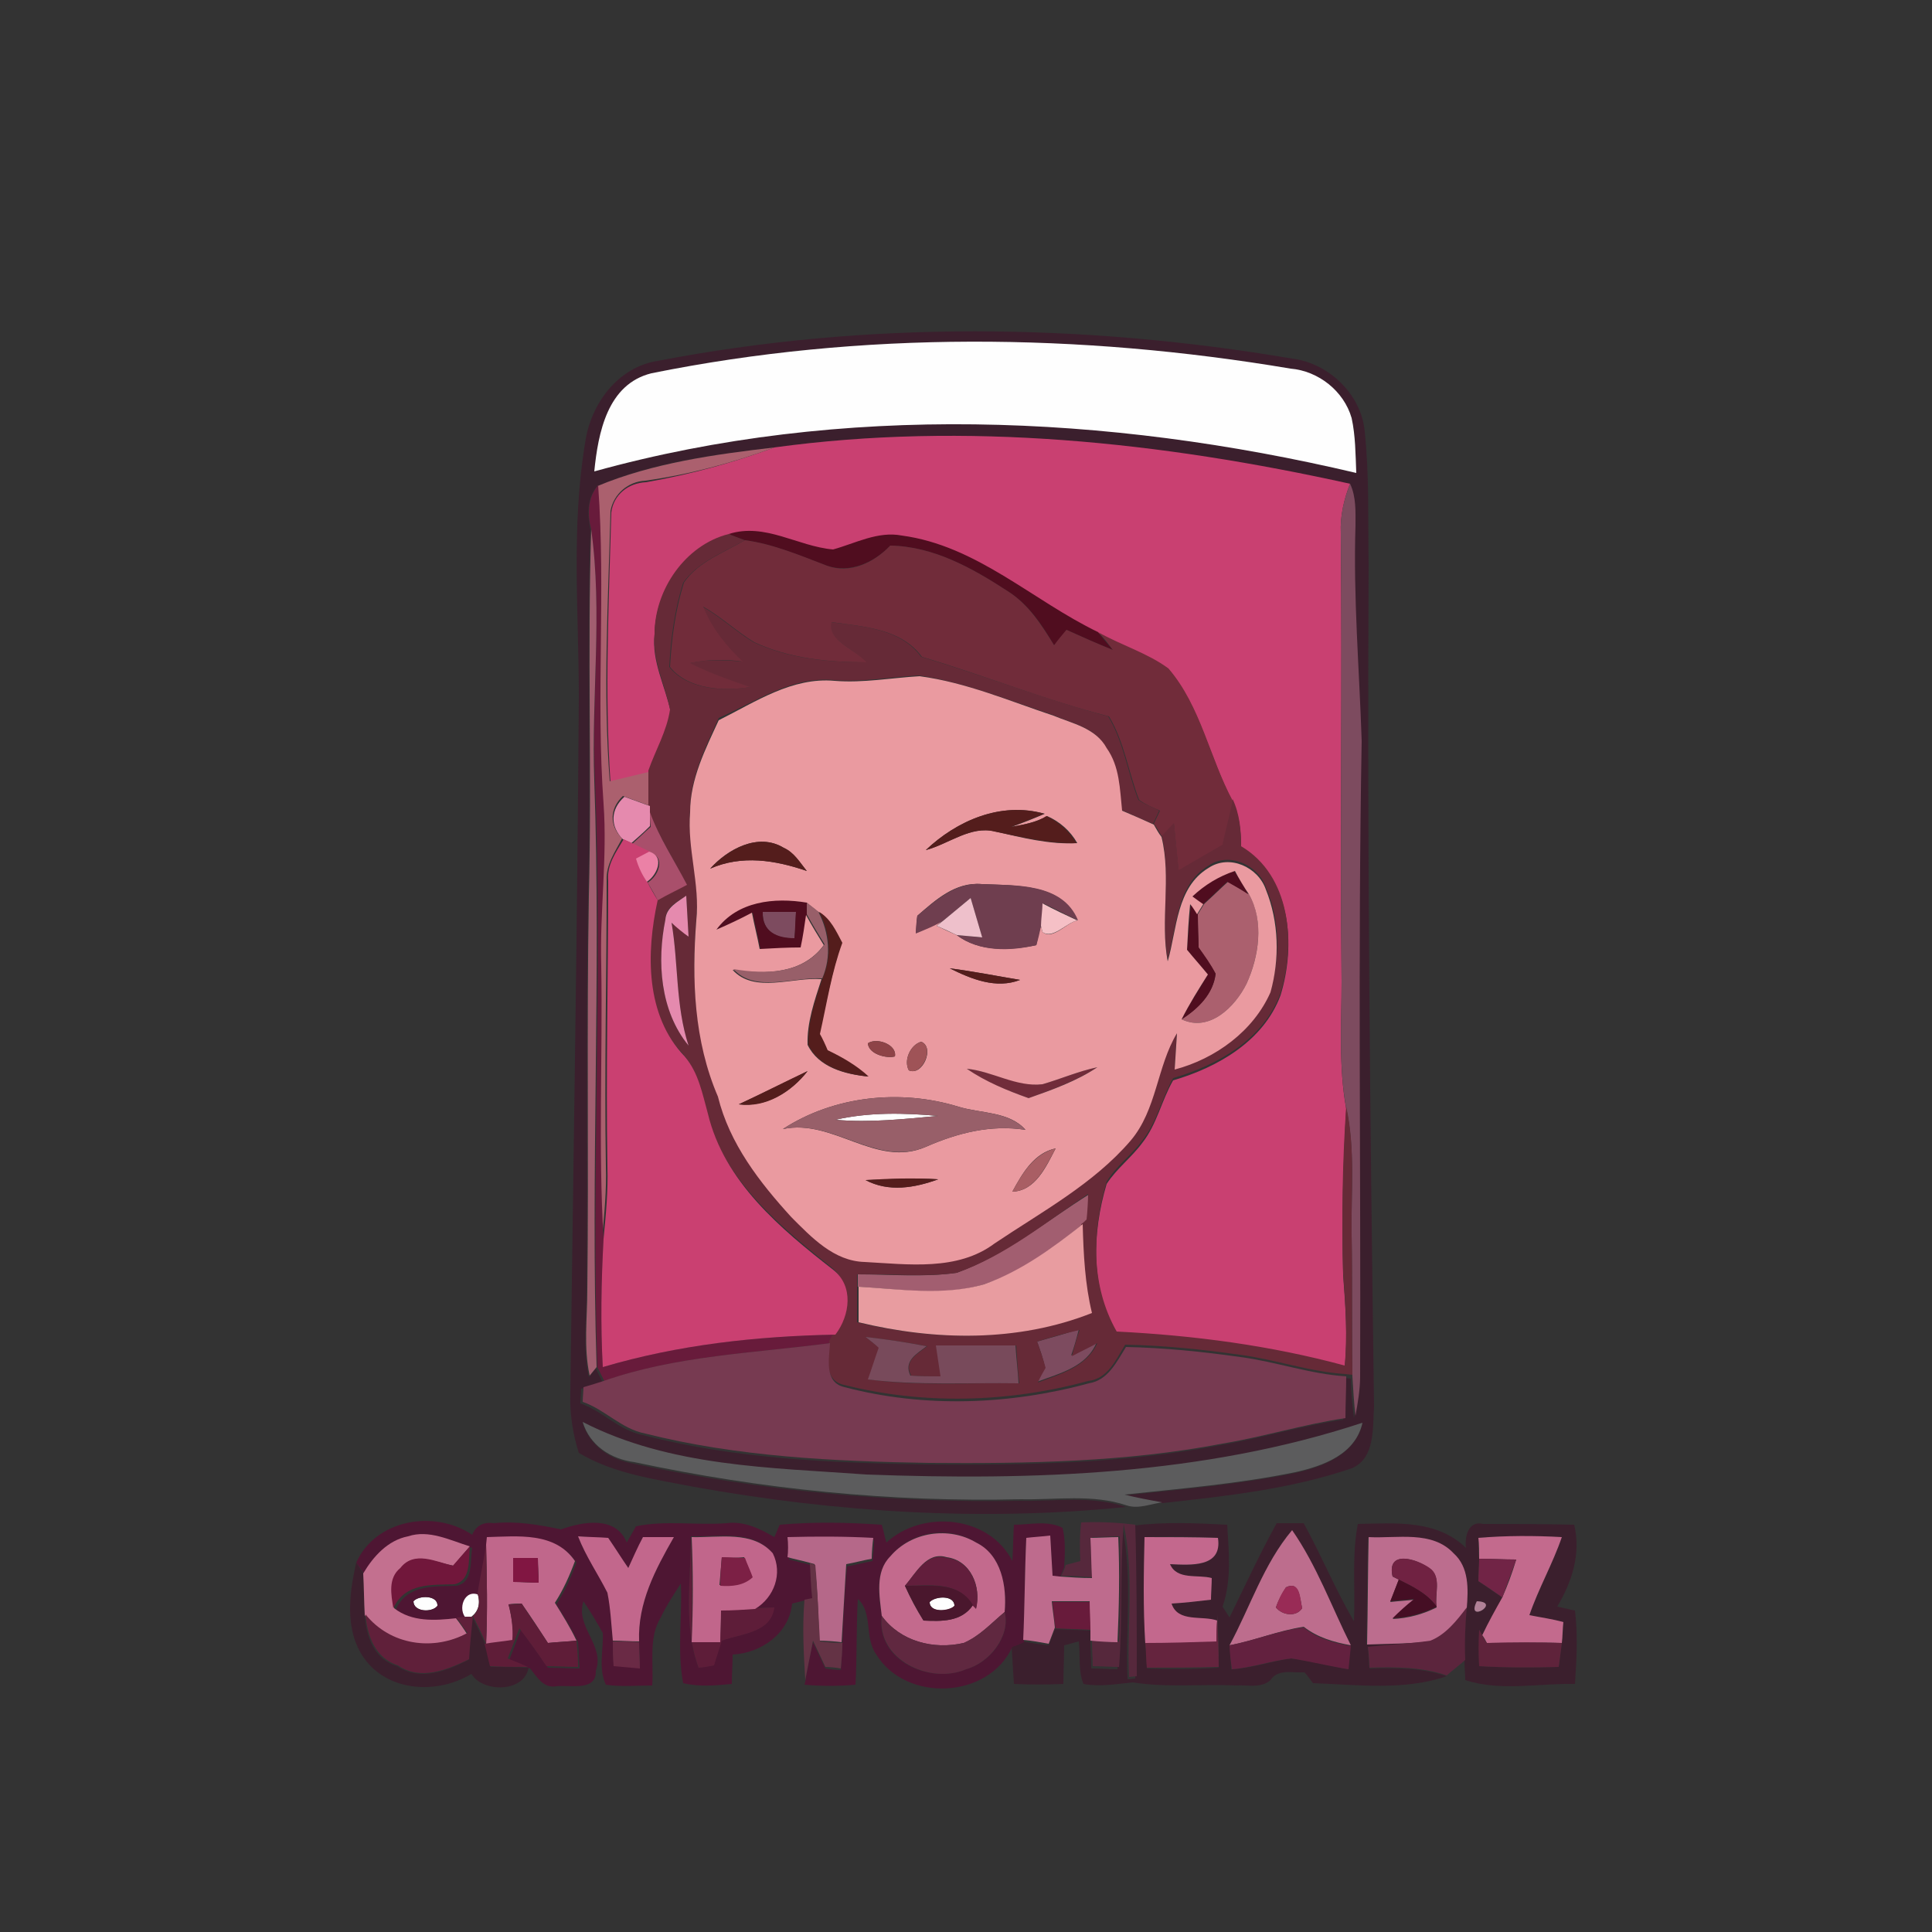 <?xml version="1.0" encoding="utf-8"?>
<!-- Generator: Adobe Illustrator 26.0.3, SVG Export Plug-In . SVG Version: 6.00 Build 0)  -->
<svg version="1.1" id="Layer_1" xmlns="http://www.w3.org/2000/svg" xmlns:xlink="http://www.w3.org/1999/xlink" x="0px" y="0px"
	 viewBox="0 0 250 250" style="enable-background:new 0 0 250 250;" xml:space="preserve">
<rect x="0" y="0" width="250" height="250" fill="#333333" stroke="none"/>
<style type="text/css">
	.st0{fill:#3B1F2D;}
	.st1{fill:#FEFEFE;}
	.st2{fill:#C94071;}
	.st3{fill:#AB606E;}
	.st4{fill:#681B3B;}
	.st5{fill:#7D4B5F;}
	.st6{fill:#A25E70;}
	.st7{fill:#662A37;}
	.st8{fill:#500D1F;}
	.st9{fill:#712C3A;}
	.st10{fill:#EA9AA0;}
	.st11{fill:#E58AAE;}
	.st12{fill:#A94F6B;}
	.st13{fill:#541D1C;}
	.st14{fill:#CA4071;}
	.st15{fill:#EB81A6;}
	.st16{fill:#6F3E4F;}
	.st17{fill:#EEC0CB;}
	.st18{fill:#985F69;}
	.st19{fill:#F5C0C6;}
	.st20{fill:#8E4347;}
	.st21{fill:#9F5357;}
	.st22{fill:#A95E64;}
	.st23{fill:#E89CA0;}
	.st24{fill:#784A5B;}
	.st25{fill:#773A51;}
	.st26{fill:#A2828D;}
	.st27{fill:#966C7A;}
	.st28{fill:#5C5C5D;}
	.st29{fill:#4E1633;}
	.st30{fill:#56283C;}
	.st31{fill:#C3708F;}
	.st32{fill:#C0678B;}
	.st33{fill:#C2678C;}
	.st34{fill:#5E1D39;}
	.st35{fill:#C1668B;}
	.st36{fill:#B56889;}
	.st37{fill:#C36A8D;}
	.st38{fill:#BE6B8D;}
	.st39{fill:#C3688D;}
	.st40{fill:#BD6D8D;}
	.st41{fill:#BC6D8E;}
	.st42{fill:#71173B;}
	.st43{fill:#60203A;}
	.st44{fill:#811642;}
	.st45{fill:#7C2045;}
	.st46{fill:#621E3C;}
	.st47{fill:#643345;}
	.st48{fill:#702242;}
	.st49{fill:#712446;}
	.st50{fill:#4A172D;}
	.st51{fill:#992B56;}
	.st52{fill:#450E24;}
	.st53{fill:#5F1D38;}
	.st54{fill:#B18197;}
	.st55{fill:#5C253D;}
	.st56{fill:#602840;}
	.st57{fill:#65243E;}
	.st58{fill:#63213F;}
	.st59{fill:#5F233B;}
	.st60{fill:#6A2A45;}
</style>
<g id="_x23_3b1f2dff">
	<path class="st0" d="M85.1,46.7c27-5.2,55-4.9,82.1-0.3c4.8,0.6,9,4.7,9.4,9.5c0.6,5.7,0.4,11.4,0.5,17.2
		c-0.2,36.3,0.2,72.6,0.7,108.9c-0.2,2.7,0.2,6.7-2.9,8c-7.9,2.7-16.3,3.6-24.5,4.5c-1.6-0.3-3.3-0.6-4.9-1
		c7.4-0.8,14.8-1.4,22.1-2.9c3.6-0.8,7.8-2.4,8.7-6.4c-20.7,6.8-42.7,7.5-64.2,6.7c-12.4-0.9-25.4-1.1-36.7-6.8
		c0.9,3,3.6,4.8,6.6,5.3c16.4,3.5,33.2,5.1,50,4.8c4.6,0.1,9.3-0.7,13.7,0.8c-18.6,1.9-37.5,0.7-55.9-2.6c-5.1-1-10.4-1.7-14.9-4.4
		c-0.8-2.5-1.2-5.2-1.1-7.8c0.4-30,0.9-60,1.1-90c0-10.9-1-22,0.8-32.8C76.4,52.2,80,47.5,85.1,46.7 M84.3,48.3
		c-5.6,1.4-6.9,7.7-7.4,12.7c32.1-8.9,66.4-7.5,98.6,0.2c-0.1-2.4,0-4.8-0.6-7.1c-1-3.5-4.4-6-7.9-6.4
		C139.6,43.1,111.4,42.8,84.3,48.3 M100.2,57.9c-7.7,0.9-15.7,1.9-22.9,5c-1.4,1.6-1.3,3.7-0.9,5.7c-0.5,15.8,0.1,31.6-0.3,47.5
		c-0.3,17,0,34-0.2,51c0,3.7-0.5,7.5,0.3,11.1l0.9-1.1l0.9,1.8c-0.9,0.3-1.9,0.6-2.8,0.8c0,0.5-0.1,1.4-0.1,1.9c2.9,1,5,3.5,8.1,4.1
		c12,3.1,24.4,3.6,36.7,3.8c12.7,0.1,25.5-0.1,38-2.5c5.3-0.9,10.5-2.5,15.9-3.3c0.1-1.8,0.1-3.6,0.1-5.4l0.9,0.1
		c0,1.7,0.2,3.4,0.4,5.1c0.3-1.7,0.6-3.4,0.6-5.1c0.2-27.4-0.2-54.8,0.2-82.2c-0.3-9.3-1.1-18.6-0.8-27.9c0-1.8,0.1-3.8-0.7-5.4
		C150.4,57.2,125,54.5,100.2,57.9z"/>
	<path class="st0" d="M146.8,197.4c4-0.5,8-0.3,12-0.1c0.2,3.5,0.6,7.1-0.6,10.6l0.9,1.4c2-4.1,3.9-8.2,6.1-12.2c1.1,0,2.3,0,3.5,0
		c2.3,4.2,4.1,8.6,6.5,12.7c0.2-4.2-0.3-8.4,0.5-12.6c4.8-0.1,10.2-0.6,14,3.1c-0.2-1.4,0.3-3.6,2.2-3.1c3.9,0,7.8,0,11.8,0.1
		c0.9,3.8-0.3,7.4-2.2,10.6c0.6,0.1,1.7,0.4,2.3,0.5c0.4,3.2,0.2,6.4,0,9.5c-4.7-0.1-9.6,1-14.2-0.5c0-0.6-0.1-1.8-0.1-2.4
		c-0.1-2.3,0-4.5,0.2-6.8c0.2-2.4,0.3-5.3-1.7-7.1c-2.8-3-7.4-1.9-11-2.1c-0.1,4.6-0.1,9.2-0.2,13.8c2.7-0.1,5.5-0.1,8.2-0.4
		c-2.7,0.4-5.3,0.5-8,0.8c0.1,0.7,0.1,2,0.2,2.7c3.4-0.1,6.8-0.1,10,1c-5.5,1.9-11.6,1.1-17.3,0.9c-0.3-0.4-0.8-1.1-1.1-1.4
		c-1.5,0.1-3.4-0.5-4.4,1c-1.2,1.1-3,0.6-4.4,0.7c-4.5-0.2-9,0.3-13.4-0.4c-2.1,0.2-4.3,0.6-6.4,0.2c-0.7-1.7-0.4-3.7-0.6-5.5
		c-0.5,0.1-1.4,0.4-1.9,0.5c0,1.7-0.1,3.3-0.1,5c-2.1,0.1-4.2,0.1-6.4,0c-0.1-1.6-0.2-3.3-0.3-4.9c0.4-0.1,1.1-0.4,1.5-0.6
		c1.1,0.2,2.2,0.4,3.3,0.5c0.2-0.5,0.6-1.6,0.8-2.1c1.5,0.1,3.1,0.1,4.6,0.2l0,1.5c0,1.1,0.1,2.2,0.1,3.4c1.1,0,2.3,0.1,3.4,0.1
		c0.5-6.2,0.1-12.4,0.6-18.5c1.4,6.5,0.4,13.2,0.7,19.8l1-0.1C147,210.5,147.1,203.9,146.8,197.4 M148.1,198.9
		c-0.1,4.6-0.1,9.2,0.1,13.8c0.1,0.8,0.2,2.4,0.2,3.2c3.1,0.1,6.2,0.1,9.3-0.1c0-2.3,0-4.6-0.2-6.8l0,0.7c-2-0.6-5.2,0.4-5.9-2.2
		c1.7-0.1,3.4-0.3,5.1-0.5c0-0.7,0.1-2.1,0.1-2.8c-1.8-0.5-4.5,0.3-5.4-1.8c2.6,0.2,6.8,0.5,6.2-3.4
		C154.4,198.8,151.2,198.8,148.1,198.9 M159.1,212.9c0.1,0.8,0.2,2.3,0.2,3.1c2.6-0.1,5.1-1,7.7-1.4c2.5,0.3,4.9,0.9,7.4,1.4
		c0.1-1,0.2-2,0.3-3c-2.4-5-4.4-10.3-7.6-14.9C163.5,202.4,161.8,208,159.1,212.9 M191.3,199c0,0.7,0,2,0.1,2.7
		c0,0.7-0.1,2.1-0.1,2.9c1,0.7,2,1.4,3.1,2.1c-0.8,1.7-1.8,3.2-2.6,4.9l-0.4-0.7c0,1.6,0,3.2,0,4.7c3.4,0.2,6.9,0.2,10.3,0.1
		c0.1-0.8,0.3-2.3,0.4-3.1c0.1-0.7,0.2-2,0.2-2.7c-1.4-0.4-2.9-0.6-4.4-0.9c1.2-3.4,3-6.6,4.2-10.1
		C198.5,198.8,194.9,198.7,191.3,199 M191.1,207.2C189.6,210.2,194.4,207.3,191.1,207.2z"/>
	<path class="st0" d="M46.1,202.2l0.9,1.4c0.1,1.8,0.1,3.6,0.2,5.4c0.2,2.8,1.2,5.7,4.2,6.6c3,2,6.4,0.6,9.2-0.8
		c0.1-1.9,0.3-3.8,0.5-5.6c0.6,1.2,1.2,2.4,1.7,3.6c0.2,0.7,0.5,2.2,0.7,2.9c1.7,0,3.3,0,4.9,0.1c-0.6,3.3-6,3.2-7.4,0.8
		c-4.1,2.5-10,2.4-13.3-1.3C44.5,211.7,45.1,206.5,46.1,202.2z"/>
</g>
<g id="_x23_fefefeff">
	<path class="st1" d="M84.3,48.3c27.2-5.5,55.4-5.2,82.7-0.6c3.6,0.3,6.9,2.9,7.9,6.4c0.5,2.3,0.5,4.7,0.6,7.1
		c-32.2-7.6-66.5-9.1-98.6-0.2C77.4,56,78.6,49.7,84.3,48.3z"/>
	<path class="st1" d="M108.1,144.9c4.3-1,8.9-0.9,13.3-0.5C117,144.8,112.6,145.3,108.1,144.9z"/>
	<path class="st1" d="M60.2,209.3c-1.3-1.2-0.3-3.9,1.6-3.1c0.4,1.3,0.1,2.3-0.8,3L60.2,209.3z"/>
	<path class="st1" d="M53.5,207.2c0.7-0.8,3.2-0.8,3.1,0.6C55.9,208.7,53.5,208.6,53.5,207.2z"/>
	<path class="st1" d="M120.3,207.3c0.7-0.8,3.2-0.9,3.2,0.5C122.8,208.6,120.3,208.7,120.3,207.3z"/>
</g>
<g id="_x23_c94071ff">
	<path class="st2" d="M100.2,57.9c24.8-3.4,50.1-0.7,74.5,4.7c-0.8,2-1.3,4.2-1.2,6.4c0.2,19.3-0.1,38.6,0.1,58
		c0,5.5-0.4,11,0.6,16.5c-0.4,7.2-0.6,14.4-0.4,21.5c0.3,4,0.6,8,0.2,12c-9.6-2.6-19.5-3.9-29.5-4.4c-3.4-5.9-3.2-13-1.3-19.4
		c1.3-2,3.2-3.4,4.6-5.3c1.9-2.4,2.5-5.5,4-8.1c5.8-1.7,11.7-5.1,13.9-11c2-6.5,1.4-15.2-5.1-19c0-2.1-0.2-4.2-1.1-6.1
		c-3-5.6-4.1-12.1-8.3-17.1c-2.8-2-6.2-3-9.1-4.7c-8.5-4.1-15.8-11.2-25.4-12.5c-3.2-0.6-6,1-8.9,1.8c-4.5-0.4-8.8-3.5-13.5-2
		c-5.6,1.4-9.5,7.2-9.6,12.9c-0.4,3.5,1.4,6.7,2.1,10.1c-0.4,2.8-1.9,5.2-2.8,7.9c-1.7,0.4-3.4,0.8-5,1.2c-0.8-11.7-0.2-23.4,0.1-35
		c0.3-2.3,2.2-3.8,4.5-3.9C89.3,61.4,94.8,59.9,100.2,57.9z"/>
</g>
<g id="_x23_ab606eff">
	<path class="st3" d="M77.3,62.9c7.2-3,15.2-4.1,22.9-5c-5.4,2-11,3.5-16.7,4.3c-2.2,0.1-4.1,1.7-4.5,3.9c-0.3,11.7-1,23.4-0.1,35
		c1.7-0.4,3.3-0.8,5-1.2c0,1.4,0,2.9,0,4.3c-1.1-0.4-2.2-0.8-3.3-1.2c-1.7,1.6-1.8,3.8-0.1,5.5c-0.9,1.7-2.1,3.4-2,5.4
		c0,12.3-0.3,24.7-0.1,37c0.1,3.1-0.2,6.2-0.5,9.3c-0.7-11.8-0.1-23.6-0.3-35.4c-0.2-7,0.8-14,0.3-20.9C77,90.3,78.3,76.6,77.3,62.9
		z"/>
	<path class="st3" d="M156,116.8c1-0.9,1.9-1.8,2.9-2.7c0.9,0.5,1.8,1.1,2.7,1.6c2,3.4,1.3,8.1-0.3,11.6c-1.5,3-4.8,6.3-8.4,4.6
		c2.1-1.4,4.1-3.3,4.4-5.9c-0.7-1.2-1.5-2.3-2.2-3.4c-0.1-1.4-0.1-2.9-0.1-4.3c0.2-0.3,0.6-1,0.8-1.3L156,116.8z"/>
</g>
<g id="_x23_681b3bff">
	<path class="st4" d="M76.5,68.5c-0.5-1.9-0.5-4.1,0.9-5.7c1,13.7-0.3,27.4,0.7,41.2c0.5,7-0.5,13.9-0.3,20.9
		c0.2,11.8-0.4,23.6,0.3,35.4c-0.3,5.5-0.4,11.1-0.1,16.6c9.8-2.9,19.9-4,30.1-4.2l-0.6,1.1c-9.8,1.3-19.9,1.6-29.3,4.9l-0.9-1.8
		c-0.8-25.3,0.7-50.6-0.3-75.9C76.5,90.2,78,79.3,76.5,68.5z"/>
	<path class="st4" d="M136.2,207.3c1.6,0,3.3,0,4.9,0c0,1.2,0.1,2.4,0.1,3.6c-1.5-0.1-3.1-0.1-4.6-0.2
		C136.4,209.6,136.3,208.4,136.2,207.3z"/>
</g>
<g id="_x23_7d4b5fff">
	<path class="st5" d="M174.7,62.6c0.8,1.7,0.7,3.6,0.7,5.4c-0.3,9.3,0.5,18.6,0.8,27.9c-0.5,27.4-0.1,54.8-0.2,82.2
		c0,1.7-0.3,3.4-0.6,5.1c-0.2-1.7-0.3-3.4-0.4-5.1c-0.1-6.1,0-12.1-0.1-18.2c-0.1-5.5,0.5-11.1-0.7-16.5c-1-5.5-0.6-11-0.6-16.5
		c-0.2-19.3,0.1-38.6-0.1-58C173.4,66.8,173.9,64.6,174.7,62.6z"/>
	<path class="st5" d="M98.7,118c1.4,0,2.9,0,4.3,0c0,0.8-0.1,2.5-0.2,3.4C100.6,121.5,98.6,120.6,98.7,118z"/>
	<path class="st5" d="M134.2,173.6c1.8-0.5,3.6-1,5.4-1.6c-0.3,1.2-0.6,2.3-1,3.4c1.1-0.6,2.2-1.1,3.3-1.7c-1.3,3.2-4.8,4-7.7,5.1
		c0.3-0.5,0.8-1.4,1-1.9C135,175.8,134.6,174.7,134.2,173.6z"/>
</g>
<g id="_x23_a25e70ff">
	<path class="st6" d="M76.5,68.5c1.5,10.8,0,21.7,0.4,32.5c0.9,25.3-0.5,50.6,0.3,75.9l-0.9,1.1c-0.8-3.7-0.3-7.4-0.3-11.1
		c0.2-17-0.1-34,0.2-51C76.6,100.2,76,84.3,76.5,68.5z"/>
	<path class="st6" d="M123.8,164.7c6.3-2.3,11.6-6.7,17.2-10.2c-0.1,0.8-0.2,2.5-0.2,3.3c-0.2,0.2-0.5,0.4-0.7,0.6
		c-3.9,3.2-8,6.2-12.8,7.8c-5.3,1.6-10.9,0.6-16.3,0.3c0-0.4,0-1.2,0-1.6C115.2,164.9,119.6,165.3,123.8,164.7z"/>
</g>
<g id="_x23_662a37ff">
	<path class="st7" d="M84.7,82c0-5.7,4-11.5,9.6-12.9c0.5,0.2,1.6,0.6,2.1,0.8c-2.8,1.6-6.1,2.8-8,5.5c-1.1,3.5-1.6,7.2-1.8,10.9
		c2.3,2.9,6.9,3.2,10.4,2.6c-2.7-0.9-5.3-1.8-7.8-3.1c2.2-0.5,4.5-0.4,6.8-0.2c-2.1-2-4-4.3-5.1-7.1c2.3,1.3,4.3,3.2,6.6,4.6
		c4.5,2.1,9.6,2.6,14.5,2.6c-1.3-1.7-5-2.8-4.5-5.2c4.2,0.6,9,0.8,11.7,4.5c8.1,2.4,16,5.5,24.2,7.7c2,3.3,2.5,7.2,3.9,10.8
		c0.8,0.6,1.8,0.9,2.7,1.4c-0.2,0.4-0.6,1.3-0.8,1.7c-1.4-0.6-2.8-1.2-4.1-1.8c-0.3-2.8-0.3-5.7-2-8.1c-1.4-2.6-4.4-3.1-6.9-4.2
		c-5.7-1.9-11.3-4.2-17.3-5.1c-3.7,0.2-7.3,0.9-11,0.6c-5.5-0.5-10.1,2.8-14.9,4.9c-1.7,3.8-3.7,7.7-3.7,11.9
		c-0.4,4.7,1.3,9.3,0.8,14c-0.6,7.7-0.3,15.6,2.8,22.8c1.5,6,5.5,11,9.5,15.6c2.6,2.6,5.6,5.7,9.5,5.8c5.6,0.3,12,1.2,16.8-2.4
		c6.1-4.1,12.8-7.7,17.6-13.3c3.5-3.9,3.4-9.5,6-13.9c-0.1,1.6-0.2,3.1-0.3,4.7c5.2-1.4,10.1-5,12.4-10c1.3-4.3,1.2-9.2-0.6-13.3
		c-1-2.9-4.8-4.6-7.4-2.8c-4.2,2.5-4.1,7.9-5.3,12.1c-1-5.3,0.5-10.8-0.8-16.1c0.4-0.4,1.2-1.3,1.6-1.7c0.2,2,0.4,4.1,0.6,6.1
		c1.9-1.1,3.8-2.2,5.7-3.3c0.4-1.9,0.8-3.8,1.3-5.7c0.9,1.9,1.1,4,1.1,6.1c6.4,3.8,7.1,12.5,5.1,19c-2.2,6-8.1,9.3-13.9,11
		c-1.5,2.7-2.1,5.7-4,8.1c-1.4,1.9-3.4,3.3-4.6,5.3c-1.9,6.4-2.1,13.4,1.3,19.4c10,0.5,19.9,1.8,29.5,4.4c0.4-4,0.1-8-0.2-12
		c-0.2-7.2-0.1-14.4,0.4-21.5c1.2,5.4,0.6,11,0.7,16.5c0.1,6.1,0,12.1,0.1,18.2l-0.9-0.1c-4.7-0.3-9.1-1.9-13.7-2.5
		c-4.9-0.7-9.8-1.2-14.8-1.3c-1.2,1.9-2.2,4.4-4.8,4.7c-10.3,2.8-21.3,3.1-31.6,0.5c-2.7-0.6-2-3.7-1.9-5.7l0.6-1.1
		c1.9-2.4,2.3-6.3-0.3-8.4c-6.8-5.4-14.1-11.5-16.2-20.2c-0.8-2.6-1.2-5.4-3-7.4c-5.1-5.3-5-13.4-3.5-20.2c1.3-0.7,2.6-1.3,3.8-2
		c-1.6-3.1-3.5-6.1-4.8-9.4l0-0.8c0-1.4,0-2.9,0-4.3c0.9-2.6,2.4-5.1,2.8-7.9C86.1,88.7,84.4,85.5,84.7,82 M86.1,119
		c-1.1,5.4-0.7,11.8,3,16.3c-1.7-5.2-1.3-10.6-2.2-15.9c0.6,0.4,1.7,1.3,2.2,1.8c-0.1-1.8-0.2-3.5-0.3-5.3
		C87.6,116.7,86.1,117.4,86.1,119 M123.8,164.7c-4.2,0.6-8.6,0.1-12.9,0.2c0,0.4,0,1.2,0,1.6c0,1.5,0,3.1,0,4.6
		c9.9,2.4,20.6,2.6,30.2-1.2c-0.9-3.8-1.1-7.7-1.2-11.5c0.2-0.1,0.5-0.4,0.7-0.6c0.1-0.8,0.2-2.5,0.2-3.3
		C135.4,158.1,130.1,162.5,123.8,164.7 M134.2,173.6c0.4,1.1,0.8,2.3,1.1,3.4c-0.3,0.5-0.8,1.4-1,1.9c2.9-1.1,6.3-2,7.7-5.1
		c-1.1,0.6-2.2,1.1-3.3,1.7c0.3-1.1,0.6-2.3,1-3.4C137.9,172.5,136.1,173,134.2,173.6 M112,173c0.4,0.3,1.3,1,1.8,1.4
		c-0.5,1.4-0.9,2.7-1.4,4.1c6.5,0.9,13,0.4,19.5,0.5c-0.2-1.6-0.3-3.3-0.4-4.9c-3.4,0-6.8,0-10.3,0c0.2,1.3,0.4,2.7,0.6,4
		c-1.3,0-2.6,0-3.9-0.1c-1-1.9,0.8-2.8,2.1-3.8C117.3,173.7,114.7,173.3,112,173 M111.3,175.3C111.8,175.8,111.8,175.8,111.3,175.3
		 M133.3,176.3C133.8,176.7,133.8,176.7,133.3,176.3z"/>
</g>
<g id="_x23_500d1fff">
	<path class="st8" d="M94.3,69.1c4.7-1.5,8.9,1.6,13.5,2c2.9-0.8,5.8-2.4,8.9-1.8c9.7,1.3,16.9,8.4,25.4,12.5
		c0.6,0.8,1.2,1.5,1.9,2.3c-2-0.8-4-1.7-6-2.6c-0.5,0.7-1,1.3-1.6,2c-1.6-2.7-3.3-5.3-6-7c-4.6-3-9.6-5.8-15.2-5.9
		c-2.1,2.2-5.2,3.6-8.2,2.6c-3.5-1.3-6.9-2.8-10.6-3.3C95.9,69.7,94.8,69.3,94.3,69.1z"/>
	<path class="st8" d="M154.3,116c1.5-1.5,3.4-2.6,5.4-3.3c0.5,0.7,1.4,2.2,1.8,3c-0.9-0.6-1.8-1.1-2.7-1.6c-1,0.9-1.9,1.8-2.9,2.7
		l-0.3,0.3C155.4,116.8,154.7,116.3,154.3,116z"/>
	<path class="st8" d="M92.7,120.3c2.7-3.8,7.5-4.3,11.7-3.5c0,0.4,0,1.2,0,1.6c-0.2,1.4-0.5,2.8-0.7,4.2c-1.8,0.1-3.6,0.2-5.3,0.2
		c-0.3-1.6-0.7-3.1-1-4.7C95.8,118.9,94.3,119.7,92.7,120.3 M98.7,118c-0.1,2.6,1.9,3.4,4.1,3.4c0.1-0.8,0.1-2.5,0.2-3.4
		C101.6,118,100.1,118,98.7,118z"/>
	<path class="st8" d="M154.1,117c0.2,0.3,0.6,1,0.9,1.3c0,1.4,0.1,2.9,0.1,4.3c0.8,1.1,1.6,2.2,2.2,3.4c-0.3,2.6-2.2,4.5-4.4,5.9
		c1-2,2.3-3.9,3.4-5.8c-0.9-1.1-1.8-2.1-2.7-3.2C153.8,120.9,153.9,119,154.1,117z"/>
</g>
<g id="_x23_712c3aff">
	<path class="st9" d="M96.4,69.9c3.7,0.5,7.2,2,10.6,3.3c3,1.1,6.1-0.4,8.2-2.6c5.6,0.1,10.6,2.9,15.2,5.9c2.7,1.7,4.4,4.4,6,7
		c0.5-0.7,1-1.3,1.6-2c2,0.9,4,1.8,6,2.6c-0.6-0.8-1.2-1.6-1.9-2.3c3,1.7,6.4,2.7,9.1,4.7c4.2,4.9,5.3,11.5,8.3,17.1
		c-0.4,1.9-0.9,3.8-1.3,5.7c-1.9,1.1-3.8,2.2-5.7,3.3c-0.2-2-0.4-4.1-0.6-6.1c-0.4,0.4-1.2,1.3-1.6,1.7c-0.3-0.5-0.6-1.1-1-1.6
		c0.2-0.4,0.6-1.3,0.8-1.7c-0.9-0.4-1.9-0.8-2.7-1.4c-1.4-3.6-1.9-7.5-3.9-10.8c-8.2-2.1-16.1-5.3-24.2-7.7
		c-2.7-3.7-7.6-3.9-11.7-4.5c-0.6,2.4,3.1,3.5,4.5,5.2c-4.9,0-10-0.5-14.5-2.6c-2.3-1.4-4.3-3.3-6.6-4.6c1.1,2.8,3,5.1,5.1,7.1
		c-2.2-0.3-4.5-0.3-6.8,0.2c2.5,1.3,5.2,2.2,7.8,3.1c-3.5,0.6-8.1,0.3-10.4-2.6c0.2-3.7,0.7-7.4,1.8-10.9
		C90.3,72.7,93.7,71.5,96.4,69.9z"/>
	<path class="st9" d="M125.1,138.3c3.4,0.3,6.4,2.3,9.8,2c2.4-0.7,4.7-1.7,7.1-2.2c-2.8,1.8-5.9,2.9-8.9,4
		C130.3,141.1,127.5,140,125.1,138.3z"/>
</g>
<g id="_x23_ea9aa0ff">
	<path class="st10" d="M108,88.1c3.7,0.3,7.4-0.4,11-0.6c6,0.8,11.6,3.2,17.3,5.1c2.4,1,5.5,1.6,6.9,4.2c1.7,2.4,1.7,5.3,2,8.1
		c1.4,0.6,2.8,1.2,4.1,1.8c0.3,0.5,0.6,1.1,1,1.6c1.3,5.3-0.2,10.8,0.8,16.1c1.2-4.1,1.1-9.6,5.3-12.1c2.7-1.8,6.4-0.1,7.4,2.8
		c1.7,4.2,1.8,9,0.6,13.3c-2.2,5-7.1,8.6-12.4,10c0.1-1.6,0.2-3.1,0.3-4.7c-2.6,4.3-2.6,9.9-6,13.9c-4.8,5.6-11.5,9.2-17.6,13.3
		c-4.8,3.6-11.2,2.7-16.8,2.4c-4-0.1-6.9-3.2-9.5-5.8c-4.1-4.5-8-9.5-9.5-15.6c-3.1-7.2-3.4-15.1-2.8-22.8c0.5-4.7-1.2-9.3-0.8-14
		c0-4.3,2-8.2,3.7-11.9C97.8,90.8,102.5,87.6,108,88.1 M119.8,110c3-0.8,5.8-3.2,9-2.4c3.5,0.8,7,1.7,10.6,1.5
		c-0.9-1.6-2.3-2.8-3.9-3.5c-1.4,0.8-3,1.1-4.6,1.4c1.4-0.5,2.9-1.1,4.3-1.7C129.5,103.7,123.8,106.2,119.8,110 M91.9,112.4
		c4.1-1.8,8.4-1.1,12.5,0.3c-0.9-1.1-1.7-2.4-3-3C98.1,107.7,94.1,109.9,91.9,112.4 M154.3,116c0.4,0.3,1.1,0.8,1.4,1
		c-0.2,0.3-0.6,1-0.8,1.3c-0.2-0.3-0.6-1-0.9-1.3c-0.2,2-0.3,3.9-0.4,5.9c0.9,1.1,1.8,2.1,2.7,3.2c-1.2,1.9-2.4,3.8-3.4,5.8
		c3.6,1.7,6.9-1.6,8.4-4.6c1.6-3.5,2.3-8.1,0.3-11.6c-0.5-0.7-1.4-2.2-1.8-3C157.7,113.4,155.9,114.5,154.3,116 M118.7,118.5
		c-0.1,0.6-0.1,1.7-0.2,2.2c1.2-0.5,2.5-1,3.6-1.7l-0.9,0.8c0.6,0.3,1.9,0.9,2.6,1.2c2.9,2.2,6.9,2,10.3,1.3
		c0.1-0.6,0.4-1.9,0.6-2.5l0.2,0.8c1.3,1.1,3.1-1.2,4.5-1.5c-1.9-4.8-8-4.5-12.4-4.7C123.6,114.1,121,116.5,118.7,118.5 M92.7,120.3
		c1.6-0.7,3.1-1.4,4.6-2.2c0.3,1.6,0.7,3.1,1,4.7c1.8-0.1,3.6-0.2,5.3-0.2c0.3-1.4,0.5-2.8,0.7-4.2c0.7,1.3,1.5,2.6,2.3,3.9
		c-2.8,3.8-7.6,3.8-11.8,3.2c2.8,3.1,7.8,0.9,11.5,1.2c-0.9,2.8-1.9,5.6-1.8,8.5c1.4,2.9,4.8,3.8,7.8,4.1c-1.6-1.4-3.4-2.5-5.3-3.4
		c-0.3-0.5-0.8-1.6-1-2.1c0.9-3.9,1.6-8,2.9-11.8c-0.8-1.5-1.5-3.1-3-4c-0.4-0.3-1.2-0.9-1.5-1.2C100.2,116.1,95.4,116.6,92.7,120.3
		 M122.9,125.3c2.8,1.4,6,2.7,9.1,1.5C129,126.3,126,125.7,122.9,125.3 M112.3,135c0.1,1.4,2.4,2,3.5,1.7
		C116.1,135.2,113.5,134.2,112.3,135 M117.6,138.5c1.8,0.8,3.4-3,1.6-3.7C117.8,135.2,116.9,137.2,117.6,138.5 M125.1,138.3
		c2.5,1.7,5.2,2.8,8,3.8c3.1-1.1,6.2-2.2,8.9-4c-2.4,0.5-4.7,1.5-7.1,2.2C131.5,140.7,128.4,138.6,125.1,138.3 M95.6,142.9
		c3.5,0.4,6.8-1.6,8.9-4.3C101.5,140.1,98.6,141.5,95.6,142.9 M101.3,146.1c6.5-1.4,12.1,5.1,18.5,2.3c4.1-1.8,8.4-2.9,12.9-2.2
		c-2.1-2.4-5.8-2.1-8.7-3C116.5,140.9,107.9,141.8,101.3,146.1 M131,154.2c3-0.1,4.4-3.3,5.6-5.6C133.8,149.2,132.3,151.8,131,154.2
		 M112,152.7c3,1.6,6.4,1,9.4-0.1C118.3,152.4,115.2,152.6,112,152.7z"/>
</g>
<g id="_x23_e58aaeff">
	<path class="st11" d="M80.8,103.1c1.1,0.4,2.2,0.8,3.3,1.2l0,0.8c0,0.5,0,1.4,0,1.8c-0.8,0.8-1.6,1.5-2.4,2.2l-1.1-0.5
		C78.9,106.9,79,104.7,80.8,103.1z"/>
	<path class="st11" d="M86.1,119c0.1-1.6,1.6-2.3,2.7-3.1c0.1,1.8,0.2,3.5,0.3,5.3c-0.6-0.4-1.7-1.3-2.2-1.8
		c0.9,5.3,0.5,10.7,2.2,15.9C85.4,130.8,85,124.4,86.1,119z"/>
</g>
<g id="_x23_a94f6bff">
	<path class="st12" d="M84.1,105.1c1.2,3.3,3.2,6.3,4.8,9.4c-1.3,0.7-2.6,1.3-3.8,2c-0.3-0.6-1-1.8-1.3-2.3c1.4-0.8,2.4-3.3,0.3-3.9
		c-0.6-0.3-1.7-0.8-2.3-1.1c0.8-0.7,1.6-1.5,2.4-2.2C84.1,106.4,84.1,105.5,84.1,105.1z"/>
</g>
<g id="_x23_541d1cff">
	<path class="st13" d="M119.8,110c4-3.8,9.7-6.3,15.3-4.7c-1.4,0.6-2.8,1.1-4.3,1.7c1.6-0.3,3.2-0.5,4.6-1.4c1.7,0.8,3,2,3.9,3.5
		c-3.6,0.1-7.1-0.8-10.6-1.5C125.6,106.8,122.8,109.2,119.8,110z"/>
	<path class="st13" d="M91.9,112.4c2.3-2.5,6.2-4.7,9.5-2.7c1.4,0.6,2.1,1.9,3,3C100.3,111.3,96,110.6,91.9,112.4z"/>
	<path class="st13" d="M106,118c1.5,0.9,2.2,2.5,3,4c-1.4,3.8-2,7.8-2.9,11.8c0.3,0.5,0.8,1.6,1,2.1c1.9,0.9,3.8,2,5.3,3.4
		c-3-0.3-6.4-1.2-7.8-4.1c-0.1-2.9,0.9-5.8,1.8-8.5C107.7,123.8,107.4,120.7,106,118z"/>
	<path class="st13" d="M122.9,125.3c3.1,0.4,6.1,1,9.1,1.5C128.9,128,125.7,126.7,122.9,125.3z"/>
	<path class="st13" d="M95.6,142.9c3-1.4,5.9-2.9,8.9-4.3C102.4,141.3,99.1,143.4,95.6,142.9z"/>
	<path class="st13" d="M112,152.7c3.1-0.2,6.3-0.3,9.4-0.1C118.4,153.7,115,154.3,112,152.7z"/>
</g>
<g id="_x23_ca4071ff">
	<path class="st14" d="M80.7,108.6l1.1,0.5c0.6,0.3,1.7,0.8,2.3,1.1c-0.4,0.2-1.3,0.7-1.7,1c0.3,1,0.8,2,1.4,3
		c0.3,0.6,1,1.8,1.3,2.3c-1.5,6.8-1.6,14.9,3.5,20.2c1.8,2.1,2.3,4.9,3,7.4c2.1,8.8,9.4,14.9,16.2,20.2c2.7,2.1,2.2,5.9,0.3,8.4
		c-10.2,0.2-20.3,1.3-30.1,4.2c-0.3-5.5-0.2-11.1,0.1-16.6c0.3-3.1,0.6-6.2,0.5-9.3c-0.2-12.3,0.1-24.7,0.1-37
		C78.5,111.9,79.7,110.3,80.7,108.6z"/>
</g>
<g id="_x23_eb81a6ff">
	<path class="st15" d="M84,110.2c2.1,0.6,1,3.1-0.3,3.9c-0.6-0.9-1.1-1.9-1.4-3C82.7,110.9,83.6,110.4,84,110.2z"/>
</g>
<g id="_x23_6f3e4fff">
	<path class="st16" d="M118.7,118.5c2.4-2,5-4.4,8.4-4.1c4.3,0.2,10.4-0.2,12.4,4.7c-1.5-0.7-3-1.5-4.5-2.2
		c-0.1,0.7-0.2,2.2-0.3,2.9c-0.1,0.6-0.4,1.9-0.6,2.5c-3.4,0.8-7.4,0.9-10.3-1.3c0.8,0.1,2.4,0.2,3.3,0.3c-0.5-1.7-1-3.4-1.5-5.1
		c-1.2,1-2.3,1.9-3.5,2.9c-1.1,0.7-2.4,1.2-3.6,1.7C118.5,120.2,118.6,119.1,118.7,118.5z"/>
</g>
<g id="_x23_eec0cbff">
	<path class="st17" d="M122.1,119.1c1.2-1,2.3-1.9,3.5-2.9c0.5,1.7,1,3.4,1.5,5.1c-0.8-0.1-2.4-0.2-3.3-0.3
		c-0.6-0.3-1.9-0.9-2.6-1.2L122.1,119.1z"/>
</g>
<g id="_x23_985f69ff">
	<path class="st18" d="M104.4,116.8c0.4,0.3,1.2,0.9,1.5,1.2c1.4,2.7,1.7,5.8,0.5,8.6c-3.7-0.2-8.7,1.9-11.5-1.2
		c4.2,0.7,9,0.7,11.8-3.2c-0.8-1.3-1.6-2.6-2.3-3.9C104.4,118,104.4,117.2,104.4,116.8z"/>
	<path class="st18" d="M101.3,146.1c6.6-4.3,15.2-5.2,22.7-2.9c2.9,0.9,6.5,0.6,8.7,3c-4.5-0.7-8.8,0.4-12.9,2.2
		C113.4,151.1,107.8,144.7,101.3,146.1 M108.1,144.9c4.4,0.4,8.9-0.1,13.3-0.5C117,144,112.5,143.9,108.1,144.9z"/>
</g>
<g id="_x23_f5c0c6ff">
	<path class="st19" d="M134.9,116.9c1.5,0.8,3,1.5,4.5,2.2c-1.4,0.3-3.2,2.5-4.5,1.5l-0.2-0.8C134.7,119.1,134.9,117.6,134.9,116.9z
		"/>
</g>
<g id="_x23_8e4347ff">
	<path class="st20" d="M112.3,135c1.2-0.8,3.8,0.2,3.5,1.7C114.7,137,112.4,136.4,112.3,135z"/>
</g>
<g id="_x23_9f5357ff">
	<path class="st21" d="M117.6,138.5c-0.7-1.3,0.2-3.3,1.6-3.7C121,135.5,119.3,139.3,117.6,138.5z"/>
</g>
<g id="_x23_a95e64ff">
	<path class="st22" d="M131,154.2c1.3-2.4,2.8-4.9,5.6-5.6C135.4,150.8,134,154.1,131,154.2z"/>
</g>
<g id="_x23_e89ca0ff">
	<path class="st23" d="M127.3,166.2c4.8-1.7,8.9-4.7,12.8-7.8c0.1,3.9,0.3,7.8,1.2,11.5c-9.6,3.8-20.3,3.6-30.2,1.2
		c0-1.5,0-3.1,0-4.6C116.4,166.8,122,167.7,127.3,166.2z"/>
</g>
<g id="_x23_784a5bff">
	<path class="st24" d="M112,173c2.7,0.3,5.3,0.7,7.9,1.2c-1.3,1-3,1.9-2.1,3.8c1.3,0.1,2.6,0.1,3.9,0.1c-0.2-1.4-0.4-2.7-0.6-4
		c3.4,0,6.8,0,10.3,0c0.1,1.6,0.3,3.2,0.4,4.9c-6.5-0.1-13.1,0.3-19.5-0.5c0.5-1.4,0.9-2.7,1.4-4.1C113.3,174,112.5,173.4,112,173z"
		/>
</g>
<g id="_x23_773a51ff">
	<path class="st25" d="M78.1,178.7c9.4-3.3,19.5-3.6,29.3-4.9c-0.1,2-0.8,5.1,1.9,5.7c10.3,2.7,21.3,2.3,31.6-0.5
		c2.5-0.4,3.6-2.8,4.8-4.7c4.9,0.1,9.9,0.6,14.8,1.3c4.6,0.6,9,2.2,13.7,2.5c0,1.8-0.1,3.6-0.1,5.4c-5.4,0.8-10.5,2.4-15.9,3.3
		c-12.5,2.4-25.3,2.6-38,2.5c-12.3-0.2-24.8-0.8-36.7-3.8c-3.1-0.6-5.2-3.1-8.1-4.1c0-0.5,0.1-1.4,0.1-1.9
		C76.2,179.3,77.2,179,78.1,178.7z"/>
</g>
<g id="_x23_a2828dff">
	<path class="st26" d="M111.3,175.3C111.8,175.8,111.8,175.8,111.3,175.3z"/>
</g>
<g id="_x23_966c7aff">
	<path class="st27" d="M133.3,176.3C133.8,176.7,133.8,176.7,133.3,176.3z"/>
</g>
<g id="_x23_5c5c5dff">
	<path class="st28" d="M75.4,184c11.3,5.8,24.3,5.9,36.7,6.8c21.6,0.8,43.6,0.1,64.2-6.7c-0.9,4.1-5.1,5.6-8.7,6.4
		c-7.3,1.5-14.7,2.1-22.1,2.9c1.6,0.4,3.2,0.7,4.9,1c-1.5,0.2-3.1,0.9-4.6,0.4c-4.4-1.5-9.2-0.7-13.7-0.8c-16.8,0.4-33.6-1.3-50-4.8
		C79,188.8,76.3,187,75.4,184z"/>
</g>
<g id="_x23_4e1633ff">
	<path class="st29" d="M46.1,202.2c2.5-5.6,10.1-6.9,15-3.6c0.5-1.2,1.5-1.7,2.8-1.5c2.9-0.3,5.8,0.2,8.7,0.8c2.8-1,7.1-1.8,8.5,1.7
		c0.3-0.5,0.9-1.6,1.2-2.1c3.8-0.8,7.8-0.1,11.7-0.4c2.3-0.3,4.3,0.7,6.2,1.8c0.2-0.4,0.5-1.2,0.7-1.6c4.4-0.4,8.8-0.3,13.2,0
		c0.2,0.6,0.4,1.7,0.6,2.3c4.7-4.3,13.3-3.5,16.3,2.4c0.1-1.6,0.1-3.1,0.2-4.7c2.1,0,4.3-0.6,6.3,0.4c0.4,1.7,0.3,3.4,0.2,5.1
		c-0.1,0.3-0.4,1-0.6,1.4l-0.9-0.1c-0.1-1.7-0.2-3.5-0.3-5.2c-0.8,0.1-2.3,0.2-3.1,0.3c-0.2,4.4-0.2,8.9-0.3,13.3
		c-0.4,0.2-1.1,0.5-1.5,0.6c-3.1,6.8-13.8,7.2-17.6,1c-1.6-2.2-0.4-5.4-2.4-7.2c-0.2,3.7-0.1,7.4-0.3,11.1c-2.2,0.2-4.4,0.2-6.6,0
		l0.1-0.4c0.3-1.7,0.6-3.4,1-5.1c0.5,1.1,1.1,2.3,1.6,3.4c0.5,0.1,1.5,0.2,2,0.2c0.1-1.1,0.1-2.2,0.2-3.3c0.1-3.4,0.3-6.8,0.6-10.1
		c1.1-0.2,2.2-0.5,3.3-0.7c0.1-0.7,0.2-2,0.2-2.7c-3.7-0.2-7.4-0.2-11.1-0.1c0,0.7,0.1,2,0.1,2.6c0.7,0.2,2.1,0.5,2.8,0.7
		c0.1,1.5,0.2,3,0.2,4.4l-1,0.2c-0.4,0.1-1.2,0.3-1.6,0.4c-0.4,3.9-4,6.4-7.7,6.6c0,1.3-0.1,2.5-0.1,3.8c-2.1,0.2-4.2,0.4-6.3-0.1
		c-0.8-4.2-0.1-8.6-0.3-12.9c-0.9,1.4-1.9,2.9-2.6,4.4c-1.6,2.6-0.9,5.8-1.1,8.8c-2,0-4,0.2-6-0.1c-1-2.1-0.3-4.5-0.4-6.7
		c-0.8-1.4-1.6-2.8-2.5-4.1c-1.1,3.3,2.8,5.7,1.6,9c0.1,2.7-3.3,1.8-5.1,2c-1.7,0.3-2.5-1.2-3.4-2.3l-1-0.4
		c-0.4-0.2-1.3-0.5-1.7-0.7c0.5-1.3,1-2.6,1.5-3.9c1.2,1.6,2.4,3.3,3.5,4.9c1.3,0,2.7,0.1,4.1,0.1c-0.1-1.1-0.1-2.3-0.2-3.4
		c-0.8-1.7-1.8-3.3-2.8-4.9c1.1-1.7,1.9-3.5,2.6-5.4c-2.6-3.9-7.4-3.2-11.4-3.1l-0.1,0.9c-0.3,2.1-0.8,4.2-1.1,6.4
		c-1.9-0.9-2.9,1.9-1.6,3.1l-1.2,0.1c-2.8,0.3-5.7,0.5-8-1.3c1.5-3.3,4.9-3,7.9-3.1c2.2-0.5,1.7-3.2,2-4.9c-2.5-0.8-5.2-2.2-8-1.3
		c-2.7,0.5-4.5,2.6-5.8,4.9L46.1,202.2 M74.8,198.8c1,2.6,2.7,4.8,3.8,7.3c0.5,2,0.5,4.1,0.7,6.2c0,1.1,0.1,2.1,0.1,3.2
		c1.1,0.1,2.3,0.2,3.4,0.3c0-1.1-0.1-2.3-0.1-3.4c-0.2-5,2.1-9.3,4.5-13.5c-1.3,0-2.7,0-4,0c-0.6,1.3-1.2,2.7-1.9,4
		c-0.9-1.3-1.8-2.6-2.6-3.9C77.4,199,76.1,198.9,74.8,198.8 M90.4,215.8c0.5-0.1,1.5-0.2,1.9-0.3c0.3-1.1,0.7-2.1,1-3.2
		c2.5-0.9,6.4-1,6.8-4.3c-0.6,0-1.8,0.1-2.5,0.1c2.4-1.5,3.5-4.6,2.3-7.2c-2.6-3-7-2-10.5-2.1C89.4,204.5,88.4,210.4,90.4,215.8
		 M115.2,201.4c-2,2-1.5,5.1-1.1,7.7c-0.8,5.7,6.2,8.9,10.9,6.9c3-0.8,5.8-4.2,5-7.4c0.3-3.3-0.4-7.4-3.7-9
		C122.8,197.4,117.9,198.1,115.2,201.4 M53.5,207.2c0,1.4,2.4,1.5,3.1,0.6C56.7,206.4,54.2,206.4,53.5,207.2z"/>
</g>
<g id="_x23_56283cff">
	<path class="st30" d="M139.9,197c2.3-0.1,4.7,0,7,0.3c0.2,6.5,0.2,13.1,0.2,19.6l-1,0.1c-0.3-6.6,0.7-13.3-0.7-19.8
		c-0.5,6.1-0.1,12.3-0.6,18.5c-1.1,0-2.3-0.1-3.4-0.1c0-1.1-0.1-2.2-0.1-3.4c0.9,0,2.6,0.1,3.5,0.2c0.2-4.6,0.2-9.1,0.1-13.6
		c-0.9,0-2.7,0.1-3.6,0.1c0.1,1.8,0.1,3.5,0.2,5.2c-1.4-0.1-2.8-0.2-4.2-0.2c0.2-0.3,0.5-1,0.6-1.4l1.9-0.5
		C139.7,200.5,139.7,198.8,139.9,197z"/>
</g>
<g id="_x23_c3708fff">
	<path class="st31" d="M52.8,198.8c2.7-0.9,5.4,0.5,8,1.3c-0.7,0.8-1.4,1.6-2.1,2.5c-2.3-0.4-5.1-1.9-6.8,0.3
		c-1.6,1.3-1.2,3.4-0.9,5.2c2.3,1.8,5.3,1.6,8,1.3c0.4,0.5,1.1,1.5,1.4,2c-4.4,2.4-10,1.5-13.2-2.4c-0.1-1.8-0.1-3.6-0.2-5.4
		C48.3,201.4,50.2,199.3,52.8,198.8z"/>
</g>
<g id="_x23_c0678bff">
	<path class="st32" d="M63,198.9c4-0.1,8.8-0.7,11.4,3.1c-0.7,1.9-1.5,3.7-2.6,5.4c1,1.6,2,3.2,2.8,4.9c-0.9,0.1-2.8,0.2-3.7,0.3
		c-1.1-1.7-2.2-3.4-3.4-5.1c-0.5,0-1.1,0-1.7,0.1c0.4,1.5,0.6,3.1,0.7,4.7c-1.2,0.2-2.4,0.3-3.6,0.5c0.2-4.3,0.1-8.6,0-12.9
		L63,198.9 M66.4,201.6c0,1,0,2.1,0,3.1c1.1,0,2.2,0.1,3.3,0.1c0-1.1-0.1-2.2-0.1-3.2C68.6,201.6,67.5,201.6,66.4,201.6z"/>
</g>
<g id="_x23_c2678cff">
	<path class="st33" d="M74.8,198.8c1.3,0.1,2.6,0.1,3.9,0.2c0.9,1.3,1.7,2.6,2.6,3.9c0.6-1.3,1.2-2.7,1.9-4c1.3,0,2.7,0,4,0
		c-2.4,4.2-4.7,8.5-4.5,13.5c-1.1,0-2.3-0.1-3.4-0.1c-0.2-2.1-0.3-4.2-0.7-6.2C77.4,203.7,75.8,201.4,74.8,198.8z"/>
</g>
<g id="_x23_5e1d39ff">
	<path class="st34" d="M90.4,215.8c-2-5.4-1-11.3-1-17c0.2,4.5,0.2,9.1,0.1,13.6c0.9,0,2.8,0,3.7,0c0-1.4,0.1-2.7,0.1-4.1
		c1.4-0.1,2.9-0.1,4.4-0.2c0.6,0,1.8-0.1,2.5-0.1c-0.4,3.3-4.3,3.4-6.8,4.3c-0.3,1.1-0.7,2.1-1,3.2
		C91.9,215.6,90.9,215.8,90.4,215.8z"/>
</g>
<g id="_x23_c1668bff">
	<path class="st35" d="M89.5,198.9c3.5,0.1,7.9-0.9,10.5,2.1c1.3,2.6,0.2,5.7-2.3,7.2c-1.5,0.1-2.9,0.2-4.4,0.2
		c0,1.4-0.1,2.7-0.1,4.1c-0.9,0-2.8,0-3.7,0C89.7,207.9,89.7,203.4,89.5,198.9 M93.4,201.5c-0.1,1.2-0.2,2.4-0.3,3.6
		c1.5,0.1,3.1,0,4.2-1.1c-0.2-0.6-0.8-1.9-1-2.5C95.3,201.6,94.4,201.6,93.4,201.5z"/>
</g>
<g id="_x23_b56889ff">
	<path class="st36" d="M101.9,198.9c3.7-0.1,7.4-0.1,11.1,0.1c-0.1,0.7-0.2,2-0.2,2.7c-1.1,0.2-2.2,0.5-3.3,0.7
		c-0.2,3.4-0.4,6.8-0.6,10.1c-0.7-0.1-2.2-0.2-2.9-0.2c-0.1-3.3-0.2-6.6-0.6-9.9l-0.7-0.2c-0.7-0.2-2.1-0.5-2.8-0.7
		C102,200.9,102,199.6,101.9,198.9z"/>
</g>
<g id="_x23_c36a8dff">
	<path class="st37" d="M115.2,201.4c2.7-3.2,7.6-3.9,11.1-1.8c3.3,1.6,4,5.7,3.7,9c-1.7,1.4-3.2,3.1-5.3,4
		c-3.9,0.9-8.2-0.2-10.6-3.5C113.8,206.5,113.2,203.4,115.2,201.4 M117.1,205.2c0.7,1.6,1.5,3.1,2.4,4.5c2.3,0.1,4.9,0.2,6.4-2
		l0.4,0.4c0.7-2.8-0.7-6.2-3.8-6.6C119.9,200.7,118.5,203.6,117.1,205.2z"/>
	<path class="st37" d="M191.3,199c3.6-0.3,7.2-0.3,10.8-0.1c-1.2,3.5-3,6.6-4.2,10.1c1.5,0.3,3,0.5,4.4,0.9c-0.1,0.7-0.1,2-0.2,2.7
		c-3.2-0.1-6.5,0-9.7,0c-0.1-0.2-0.4-0.8-0.6-1c0.8-1.7,1.7-3.3,2.6-4.9c0.7-1.6,1.3-3.2,1.8-4.9c-1.6,0-3.2-0.1-4.8-0.1
		C191.4,201,191.4,199.7,191.3,199z"/>
</g>
<g id="_x23_be6b8dff">
	<path class="st38" d="M132.8,199c0.8-0.1,2.3-0.2,3.1-0.3c0.1,1.7,0.2,3.5,0.3,5.2l0.9,0.1c1.4,0.1,2.8,0.2,4.2,0.2
		c-0.1-1.8-0.1-3.5-0.2-5.2c0.9,0,2.7-0.1,3.6-0.1c0.2,4.6,0.1,9.1-0.1,13.6c-0.9,0-2.6-0.1-3.5-0.2l0-1.5c0-1.2-0.1-2.4-0.1-3.6
		c-1.6,0-3.3,0-4.9,0c0.1,1.1,0.3,2.3,0.4,3.4c-0.2,0.5-0.6,1.6-0.8,2.1c-1.1-0.2-2.2-0.4-3.3-0.5
		C132.6,207.9,132.6,203.4,132.8,199z"/>
</g>
<g id="_x23_c3688dff">
	<path class="st39" d="M148.1,198.9c3.2,0,6.3,0,9.5,0.1c0.6,3.9-3.6,3.5-6.2,3.4c0.9,2.1,3.6,1.3,5.4,1.8c0,0.7-0.1,2.1-0.1,2.8
		c-1.7,0.2-3.4,0.4-5.1,0.5c0.8,2.5,4,1.5,5.9,2.2c0,0.7-0.1,2.1-0.1,2.8c-3.1,0.1-6.1,0.2-9.2,0.2C147.9,208,148,203.4,148.1,198.9
		z"/>
</g>
<g id="_x23_bd6d8dff">
	<path class="st40" d="M159.1,212.9c2.7-5,4.4-10.5,8.1-14.9c3.2,4.6,5.1,9.9,7.6,14.9c-2.2-0.4-4.3-1-6.1-2.4
		C165.4,211,162.3,212.3,159.1,212.9 M166.4,205.4c-0.5,0.8-1,1.7-1.3,2.6c0.8,1,2.6,1.3,3.4,0.1
		C168.2,206.9,168.2,204.5,166.4,205.4z"/>
</g>
<g id="_x23_bc6d8eff">
	<path class="st41" d="M177.1,198.9c3.7,0.2,8.2-0.9,11,2.1c2,1.8,1.9,4.6,1.7,7.1c-1.2,1.7-2.6,3.5-4.7,4.3
		c-2.7,0.3-5.5,0.3-8.2,0.4C177,208.1,177,203.5,177.1,198.9 M180.2,204l0.8,0.4l-1.1,2.9c0.8-0.1,2.3-0.2,3.1-0.3
		c-1,0.8-1.9,1.6-2.8,2.5c2-0.1,3.9-0.6,5.7-1.5c-0.3-1.6,0.7-3.9-0.9-5C183.4,201.7,179.4,200.5,180.2,204z"/>
</g>
<g id="_x23_71173bff">
	<path class="st42" d="M60.8,200.1c-0.2,1.7,0.2,4.4-2,4.9c-3,0.1-6.4-0.2-7.9,3.1c-0.3-1.8-0.7-3.9,0.9-5.2
		c1.8-2.3,4.6-0.8,6.8-0.3C59.4,201.7,60.1,200.9,60.8,200.1z"/>
</g>
<g id="_x23_60203aff">
	<path class="st43" d="M61.8,206.2c0.3-2.1,0.8-4.2,1.1-6.4c0.1,4.3,0.2,8.6,0,12.9c-0.5-1.2-1.1-2.4-1.7-3.6
		c-0.2,1.9-0.4,3.7-0.5,5.6c-2.9,1.4-6.3,2.8-9.2,0.8c-2.9-0.9-4-3.8-4.2-6.6c3.2,4,8.8,4.8,13.2,2.4c-0.4-0.5-1.1-1.5-1.4-2
		l1.2-0.1l0.8,0C61.9,208.5,62.2,207.5,61.8,206.2z"/>
</g>
<g id="_x23_811642ff">
	<path class="st44" d="M66.4,201.6c1.1,0,2.2,0,3.2,0c0,1.1,0.1,2.2,0.1,3.2c-1.1,0-2.2-0.1-3.3-0.1
		C66.4,203.6,66.4,202.6,66.4,201.6z"/>
</g>
<g id="_x23_7c2045ff">
	<path class="st45" d="M93.4,201.5c1,0,2,0.1,3,0.1c0.2,0.6,0.8,1.9,1,2.5c-1.2,1.1-2.7,1.2-4.2,1.1
		C93.2,203.9,93.3,202.7,93.4,201.5z"/>
</g>
<g id="_x23_621e3cff">
	<path class="st46" d="M117.1,205.2c1.4-1.6,2.8-4.4,5.4-3.6c3.1,0.3,4.5,3.8,3.8,6.6l-0.4-0.4C124,204.5,120.2,205.2,117.1,205.2z"
		/>
</g>
<g id="_x23_643345ff">
	<path class="st47" d="M104.8,202.3l0.7,0.2c0.3,3.3,0.4,6.6,0.6,9.9c0.7,0.1,2.2,0.2,2.9,0.2c0,1.1-0.1,2.2-0.2,3.3
		c-0.5-0.1-1.5-0.2-2-0.2c-0.5-1.1-1.1-2.3-1.6-3.4c-0.3,1.7-0.7,3.4-1,5.1c-0.2-3.4-0.4-6.9-0.1-10.4l1-0.2
		C104.9,205.2,104.9,203.8,104.8,202.3z"/>
</g>
<g id="_x23_702242ff">
	<path class="st48" d="M180.2,204c-0.8-3.5,3.1-2.3,4.8-1.1c1.6,1.1,0.6,3.4,0.9,5c-1.2-1.7-3.1-2.6-4.9-3.5L180.2,204z"/>
</g>
<g id="_x23_712446ff">
	<path class="st49" d="M191.4,201.7c1.6,0,3.2,0.1,4.8,0.1c-0.6,1.6-1.2,3.3-1.8,4.9c-1-0.7-2-1.4-3.1-2.1
		C191.3,203.8,191.4,202.4,191.4,201.7z"/>
</g>
<g id="_x23_4a172dff">
	<path class="st50" d="M117.1,205.2c3.1,0.1,6.9-0.7,8.8,2.5c-1.5,2.2-4.1,2.1-6.4,2C118.6,208.2,117.8,206.7,117.1,205.2
		 M120.3,207.3c-0.1,1.4,2.5,1.2,3.2,0.5C123.6,206.4,121.1,206.5,120.3,207.3z"/>
</g>
<g id="_x23_992b56ff">
	<path class="st51" d="M166.4,205.4c1.9-0.9,1.8,1.5,2.1,2.7c-0.8,1.2-2.6,0.9-3.4-0.1C165.4,207.1,165.8,206.2,166.4,205.4z"/>
</g>
<g id="_x23_450e24ff">
	<path class="st52" d="M181,204.4c1.8,0.9,3.7,1.8,4.9,3.5c-1.8,0.9-3.7,1.4-5.7,1.5c0.9-0.9,1.8-1.7,2.8-2.5
		c-0.8,0.1-2.3,0.2-3.1,0.3L181,204.4z"/>
</g>
<g id="_x23_5f1d38ff">
	<path class="st53" d="M65.8,207.6c0.6,0,1.1,0,1.7-0.1c1.1,1.7,2.3,3.4,3.4,5.1c0.9-0.1,2.8-0.2,3.7-0.3c0.1,1.1,0.2,2.3,0.2,3.4
		c-1.3,0-2.7-0.1-4.1-0.1c-1.1-1.7-2.3-3.3-3.5-4.9c-0.5,1.3-1,2.6-1.5,3.9c0.4,0.2,1.3,0.5,1.7,0.7l0.9,0.4c-1.7,0-3.3,0-4.9-0.1
		c-0.2-0.7-0.5-2.2-0.7-2.9c1.2-0.2,2.4-0.3,3.6-0.5C66.4,210.6,66.2,209.1,65.8,207.6z"/>
</g>
<g id="_x23_b18197ff">
	<path class="st54" d="M191.1,207.2C194.4,207.3,189.6,210.2,191.1,207.2z"/>
</g>
<g id="_x23_5c253dff">
	<path class="st55" d="M185.1,212.3c2-0.8,3.4-2.6,4.7-4.3c-0.2,2.2-0.3,4.5-0.2,6.8c-0.8,0.7-1.6,1.3-2.4,2c-3.2-1.1-6.6-1.1-10-1
		c0-0.7-0.1-2-0.2-2.7C179.8,212.8,182.4,212.7,185.1,212.3z"/>
</g>
<g id="_x23_602840ff">
	<path class="st56" d="M114.1,209.1c2.4,3.3,6.7,4.4,10.6,3.5c2.1-0.9,3.6-2.6,5.3-4c0.8,3.1-2,6.6-5,7.4
		C120.4,218,113.4,214.8,114.1,209.1z"/>
</g>
<g id="_x23_65243eff">
	<path class="st57" d="M157.5,209.6l0-0.7c0.1,2.3,0.2,4.5,0.2,6.8c-3.1,0.1-6.2,0.1-9.3,0.1c-0.1-0.8-0.1-2.4-0.2-3.2
		c3.1,0,6.1-0.1,9.2-0.2C157.4,211.7,157.4,210.3,157.5,209.6z"/>
</g>
<g id="_x23_63213fff">
	<path class="st58" d="M159.1,212.9c3.2-0.6,6.3-1.9,9.6-2.3c1.7,1.4,3.9,2,6.1,2.4c-0.1,1-0.2,2-0.3,3c-2.5-0.4-4.9-1-7.4-1.4
		c-2.6,0.3-5.1,1.2-7.7,1.4C159.3,215.2,159.1,213.7,159.1,212.9z"/>
</g>
<g id="_x23_5f233bff">
	<path class="st59" d="M191.4,210.9l0.4,0.7c0.1,0.2,0.4,0.8,0.6,1c3.2-0.1,6.5-0.1,9.7,0c-0.1,0.8-0.3,2.3-0.4,3.1
		c-3.4,0.1-6.9,0.1-10.3-0.1C191.3,214.1,191.3,212.5,191.4,210.9z"/>
</g>
<g id="_x23_6a2a45ff">
	<path class="st60" d="M79.3,212.4c1.1,0,2.3,0,3.4,0.1c0,1.1,0.1,2.3,0.1,3.4c-1.1-0.1-2.3-0.2-3.4-0.3
		C79.3,214.5,79.3,213.4,79.3,212.4z"/>
</g>
</svg>
